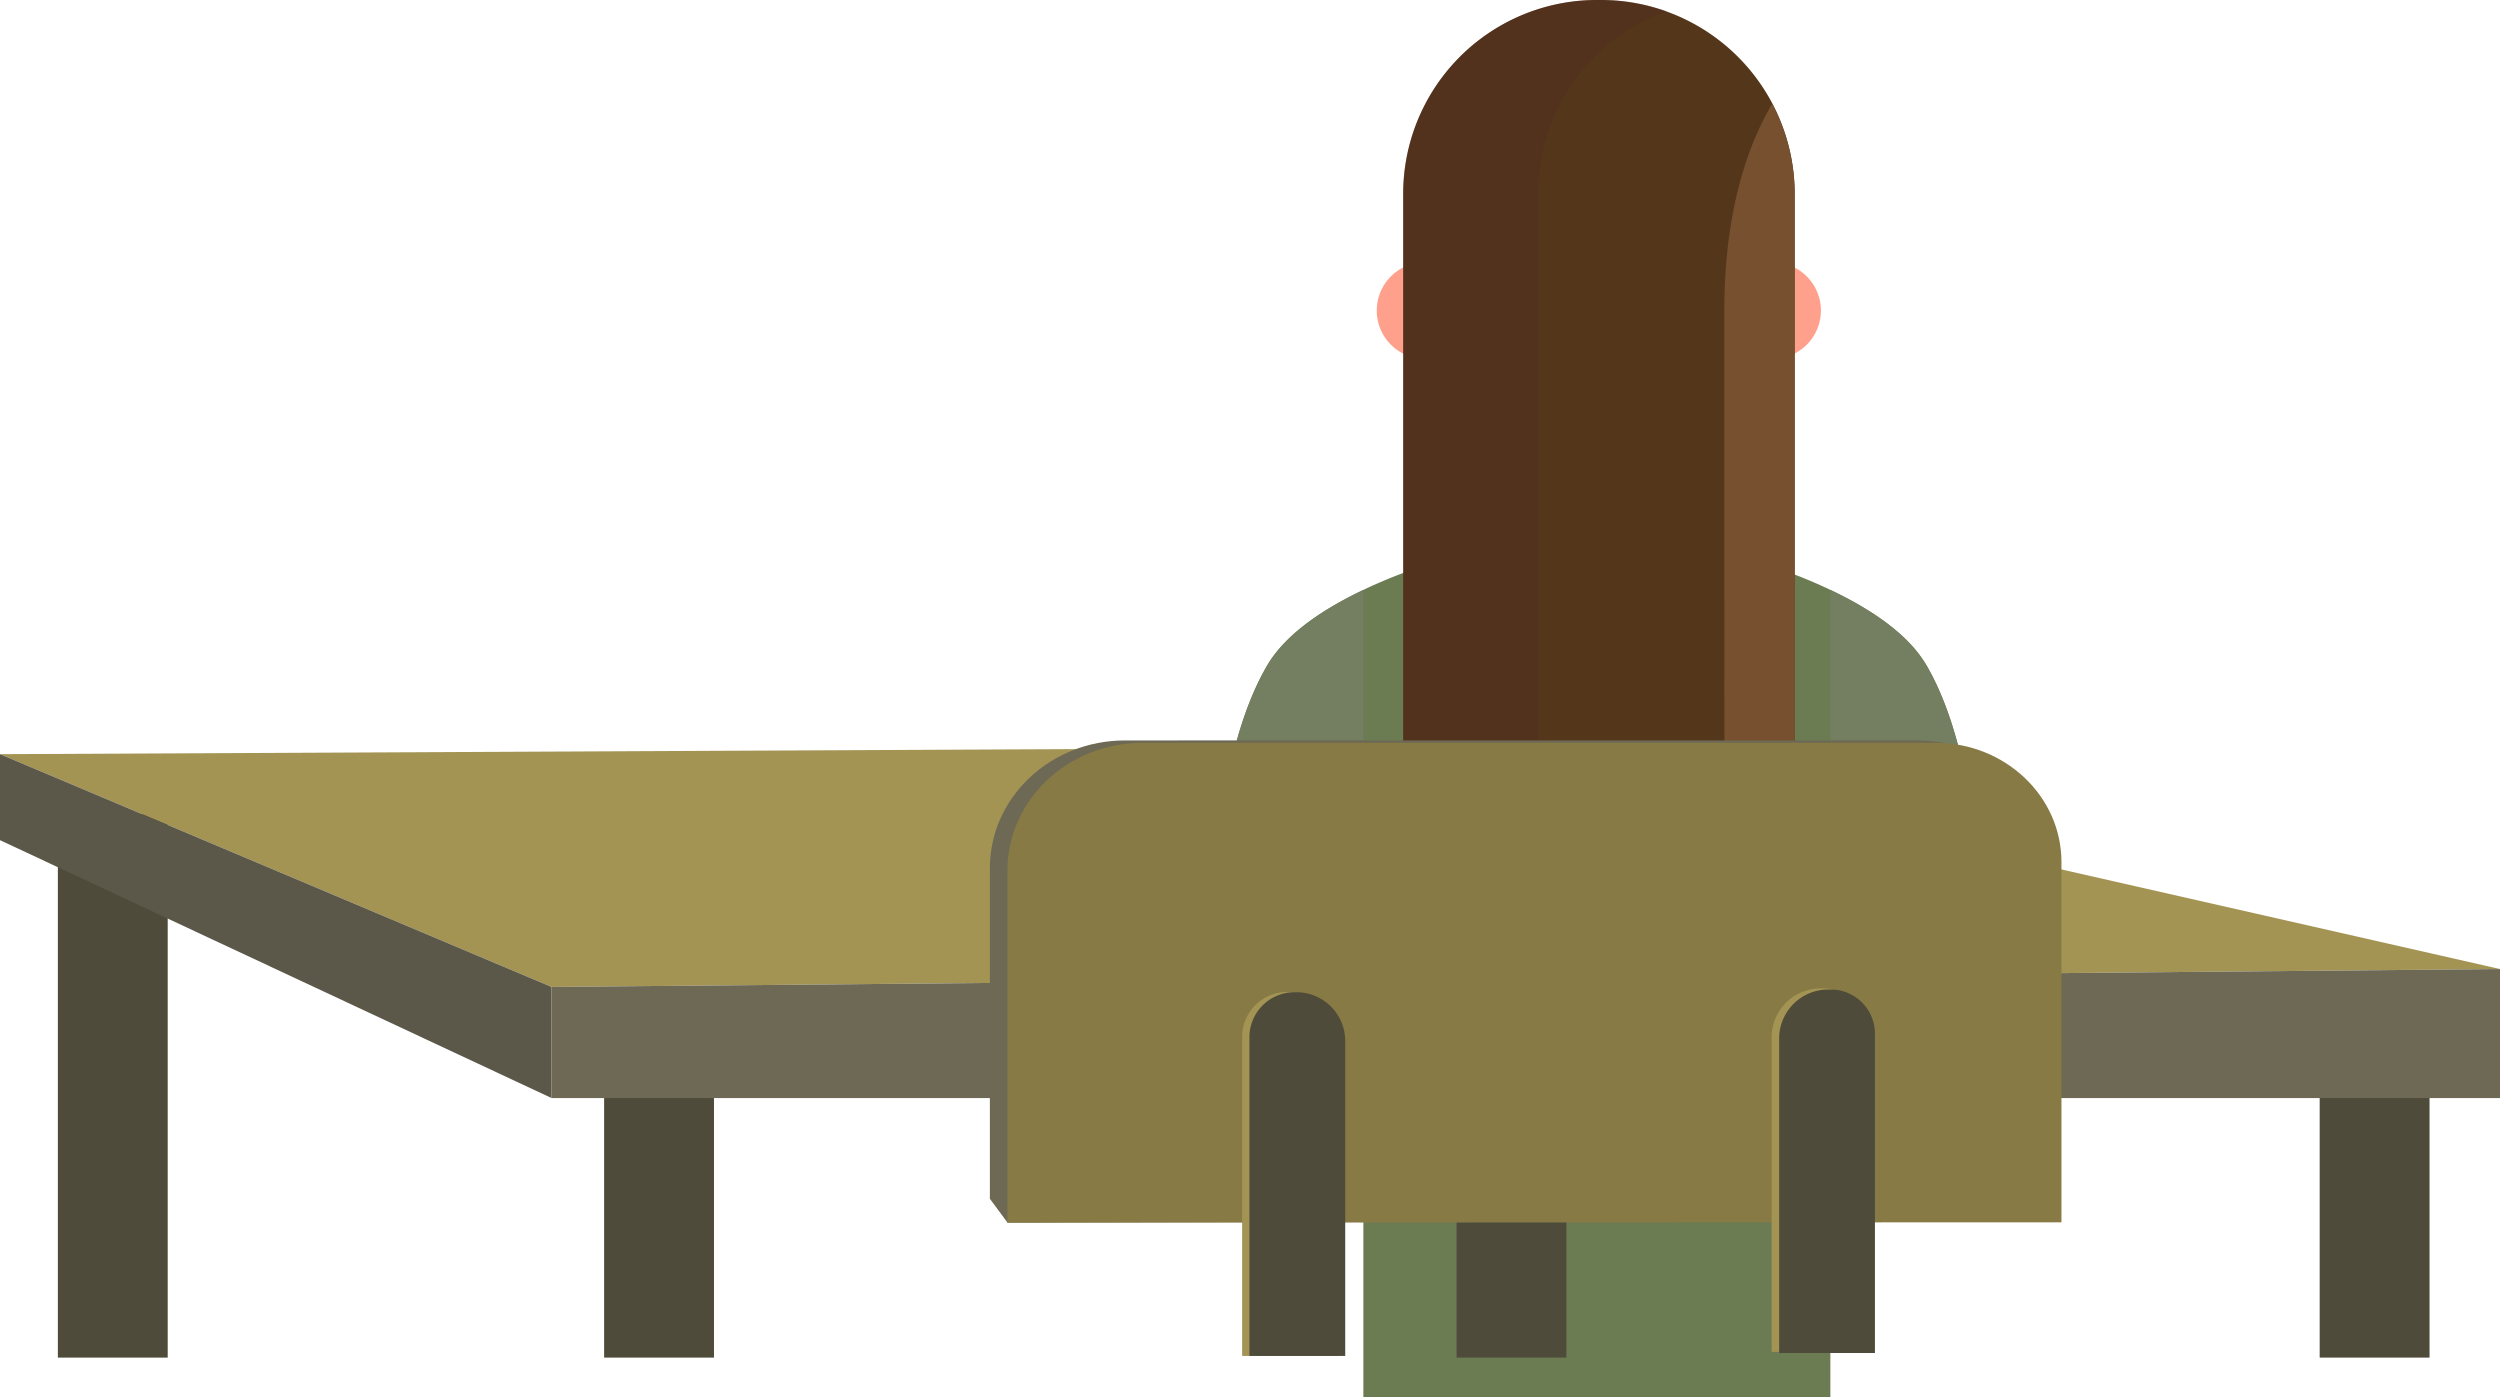 <svg xmlns="http://www.w3.org/2000/svg" viewBox="0 0 222.1 124.11"><defs><style>.cls-1{isolation:isolate;}.cls-2{fill:#ffa08c;}.cls-3{fill:#6b7c53;}.cls-4{fill:#737f60;}.cls-5{fill:#54371a;}.cls-6{fill:#512626;opacity:0.33;mix-blend-mode:multiply;}.cls-7{fill:#77512f;}.cls-8{fill:#4f4b3b;}.cls-9{fill:#a39454;}.cls-10{fill:#5b5749;}.cls-11{fill:#6d6954;}.cls-12{fill:#877a45;}</style></defs><g class="cls-1"><g id="OBJECTS"><path class="cls-2" d="M107.77,82.7l-.94,17.6a6.33,6.33,0,0,0,6.32,6.66h8V82.7Z"/><path class="cls-2" d="M176,82.7l.94,17.6a6.32,6.32,0,0,1-6.32,6.66h-8V82.7Z"/><path class="cls-2" d="M161.77,27.58a4.29,4.29,0,1,1-4.28-4.28A4.29,4.29,0,0,1,161.77,27.58Z"/><path class="cls-2" d="M130.89,27.58a4.29,4.29,0,1,1-4.28-4.28A4.29,4.29,0,0,1,130.89,27.58Z"/><rect class="cls-2" x="135.12" y="42.9" width="13.49" height="7.1"/><path class="cls-3" d="M171.19,59.17c-1.72-3-5.37-5.34-9.52-7.2a48.72,48.72,0,0,0-39.61,0c-4.15,1.86-7.8,4.23-9.52,7.2-5.36,9.24-4.91,26.22-4.91,26.22h13.49v38.72h41.49V85.39l13.52.55S176.55,68.41,171.19,59.17Z"/><path class="cls-4" d="M162.61,52.41v33l13.52.55s.42-17.53-4.94-26.77C169.6,56.43,166.37,54.2,162.61,52.41Z"/><path class="cls-4" d="M121.12,52.41v33H107.63s-.45-17,4.91-26.22C114.13,56.43,117.36,54.2,121.12,52.41Z"/><path class="cls-5" d="M159.44,77.61H124.66V17.22A17.21,17.21,0,0,1,141.87,0h.35a17.22,17.22,0,0,1,17.22,17.22Z"/><path class="cls-6" d="M148.05,1a17.3,17.3,0,0,0-5.83-1h-.35a17.21,17.21,0,0,0-17.21,17.22V77.61h12V17.22A17.21,17.21,0,0,1,148.05,1Z"/><path class="cls-7" d="M153.2,77.61h6.24V17.22a17.23,17.23,0,0,0-2-8c-2.13,3.62-4.25,9.46-4.25,18.39Z"/><rect class="cls-8" x="53.67" y="93.09" width="9.76" height="27.52"/><rect class="cls-8" x="206.08" y="93.09" width="9.76" height="27.52"/><rect class="cls-8" x="129.4" y="73.05" width="9.76" height="47.56"/><rect class="cls-8" x="5.14" y="72.33" width="9.76" height="48.28"/><polygon class="cls-9" points="0 67 135.23 66.36 222.1 86.09 49 87.68 0 67"/><polygon class="cls-10" points="0 67 0 74.64 49 97.55 49 87.68 0 67"/><polygon class="cls-11" points="49 87.68 222.1 86.09 222.1 97.55 49 97.55 49 87.68"/><path class="cls-11" d="M181.58,108.38v-32c0-5.86-5-10.6-11.2-10.6H99.94c-6.62,0-12,5.08-12,11.34v29.38l1.57,2.12Z"/><path class="cls-12" d="M183.14,108.59v-32c0-5.85-5-10.6-11.2-10.6H101.5c-6.61,0-12,5.08-12,11.35v31.28Z"/><path class="cls-9" d="M161.87,87.81h0a4.36,4.36,0,0,0-4.48,4.24V120.1h8.51V91.62A3.93,3.93,0,0,0,161.87,87.81Z"/><path class="cls-8" d="M162.54,87.91h0a4.36,4.36,0,0,0-4.48,4.24V120.2h8.51V91.73A3.93,3.93,0,0,0,162.54,87.91Z"/><path class="cls-9" d="M114.4,88.13h0A4,4,0,0,0,110.35,92v28.46h8.51V92.36A4.35,4.35,0,0,0,114.4,88.13Z"/><path class="cls-8" d="M115.07,88.15h0A4,4,0,0,0,111,92v28.46h8.51V92.38A4.34,4.34,0,0,0,115.07,88.15Z"/></g></g></svg>